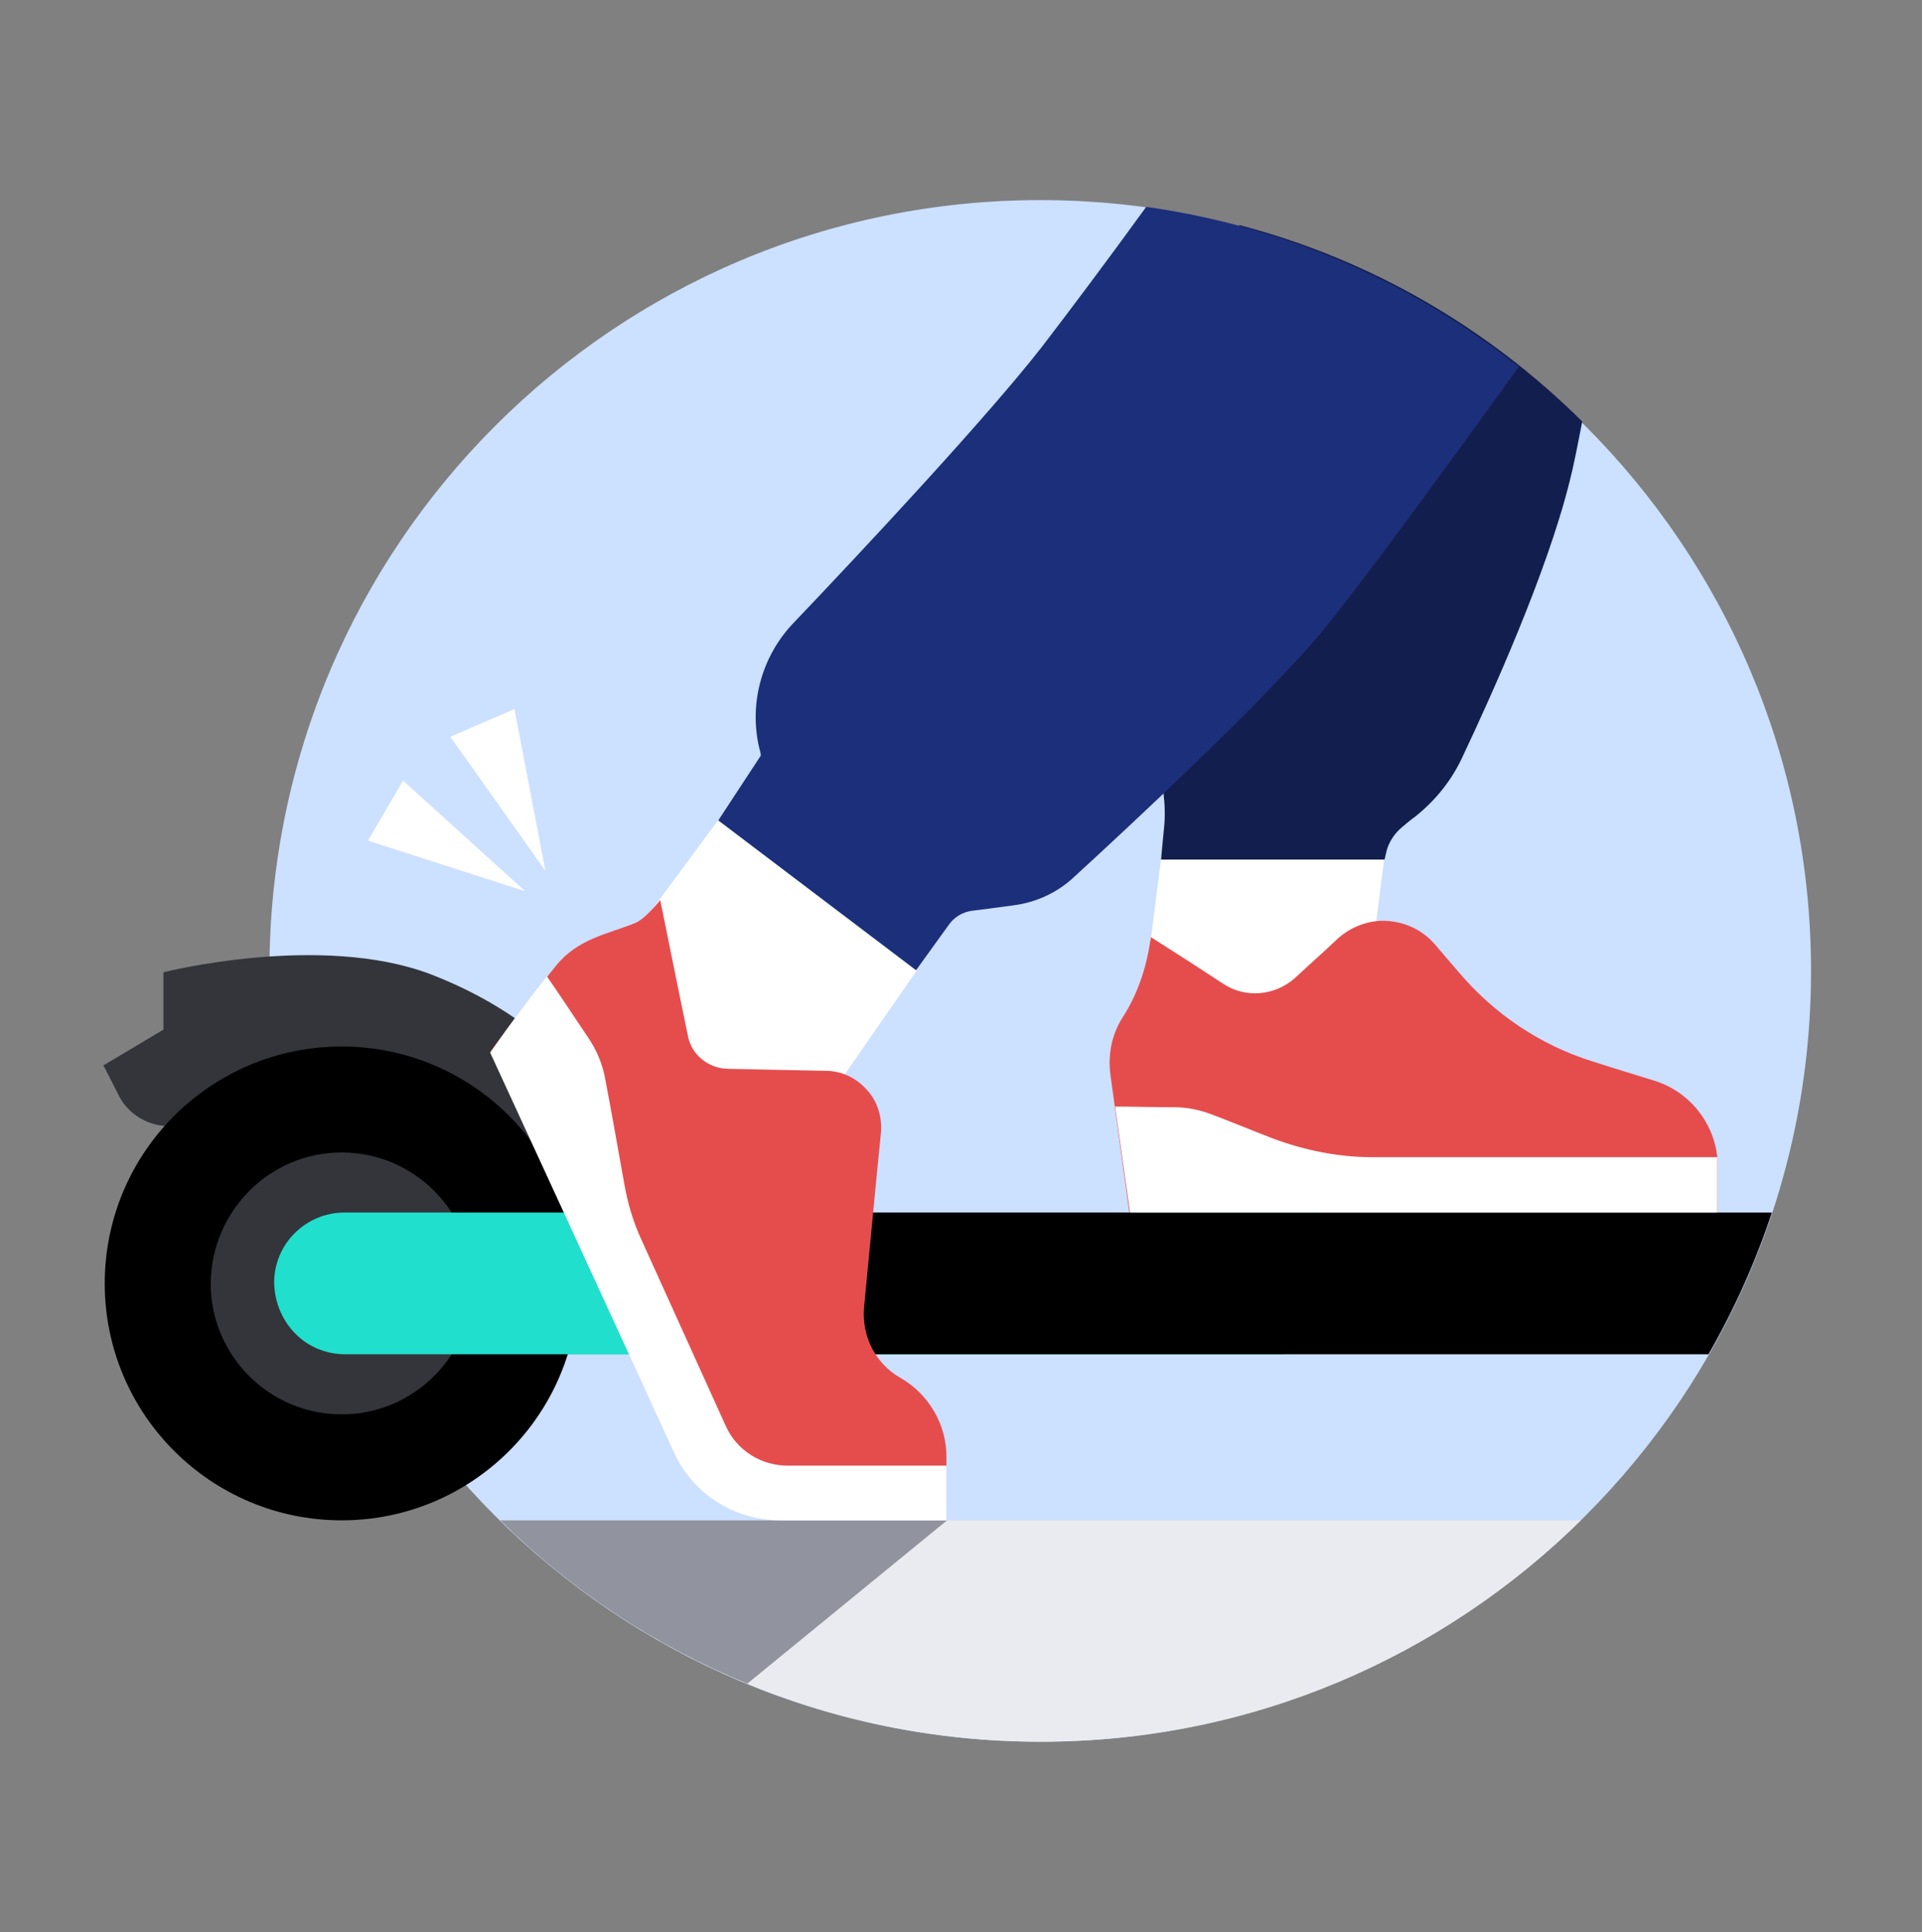 <svg width="192" height="193" viewBox="0 0 192 193" fill="none" xmlns="http://www.w3.org/2000/svg">
<rect x="0" y="0" width="192" height="193" fill="#808080" stroke="none"/>
<path d="M103.914 173.99C146.44 173.99 180.914 139.516 180.914 96.99C180.914 54.464 146.44 19.99 103.914 19.99C61.388 19.99 26.914 54.464 26.914 96.99C26.914 139.516 61.388 173.99 103.914 173.99Z" fill="#CCE0FF"/>
<path fill-rule="evenodd" clip-rule="evenodd" d="M34.87 127.399C35.072 123.893 37.027 121.129 39.387 121.129C58.064 121.129 131.962 121.129 131.962 121.129C131.962 121.129 131.962 125.444 131.962 129.287C131.962 130.905 131.558 132.389 130.749 133.535C130.007 134.681 128.928 135.288 127.849 135.288C112.409 135.288 57.322 135.288 39.792 135.288C38.376 135.288 37.095 134.411 36.083 132.928C35.274 131.445 34.802 129.422 34.87 127.399Z" fill="#20DFCC"/>
<path fill-rule="evenodd" clip-rule="evenodd" d="M116.861 78.92L114.164 100.092L136.212 102.047L139.314 77.639L116.861 78.92Z" fill="white"/>
<path fill-rule="evenodd" clip-rule="evenodd" d="M171.544 121.129V115.532C171.14 112.026 168.712 109.06 165.341 107.981C163.386 107.374 161.161 106.7 159.07 106.025C153.879 104.407 149.294 101.306 145.788 97.193C144.978 96.249 144.169 95.305 143.36 94.361C142.147 92.945 140.461 92.136 138.64 92.001C136.82 91.866 134.999 92.54 133.651 93.754C132.235 95.103 130.684 96.451 129.403 97.665C127.38 99.485 124.414 99.755 122.189 98.272C119.02 96.181 114.974 93.619 114.974 93.619C114.974 93.619 114.974 93.754 114.907 94.024C114.502 96.721 113.626 99.35 112.142 101.643C111.063 103.328 110.659 105.351 110.929 107.374C111.603 112.229 112.816 121.129 112.816 121.129H171.544Z" fill="#E54D4D"/>
<path fill-rule="evenodd" clip-rule="evenodd" d="M64.808 122.005H55.975C55.975 122.005 51.053 107.374 37.636 105.958C30.354 105.149 24.42 108.318 20.442 111.285C19.093 112.363 17.34 112.7 15.655 112.363C13.969 111.959 12.553 110.88 11.812 109.329C11.002 107.711 10.328 106.43 10.328 106.43L16.329 102.856V97.125C16.329 97.125 32.039 93.147 43.029 97.327C63.257 105.149 64.808 122.005 64.808 122.005Z" fill="#33353B"/>
<path d="M34.156 151.875C47.226 151.861 57.81 141.253 57.796 128.183C57.782 115.112 47.174 104.528 34.104 104.542C21.033 104.556 10.449 115.164 10.463 128.234C10.478 141.305 21.085 151.889 34.156 151.875Z" fill="black"/>
<path fill-rule="evenodd" clip-rule="evenodd" d="M34.127 115.128C41.342 115.128 47.208 120.994 47.208 128.208C47.208 135.423 41.342 141.289 34.127 141.289C26.913 141.289 21.047 135.423 21.047 128.208C21.114 120.994 26.913 115.128 34.127 115.128Z" fill="#33353B"/>
<path fill-rule="evenodd" clip-rule="evenodd" d="M27.387 128.006C27.454 124.163 30.623 121.129 34.399 121.129H70.269V135.288H34.534C32.578 135.288 30.758 134.546 29.41 133.13C28.128 131.782 27.387 129.961 27.387 128.006Z" fill="#20DFCC"/>
<path fill-rule="evenodd" clip-rule="evenodd" d="M91.644 96.856L73.709 122.747L60.156 97.597L72.225 81.28L91.644 96.856Z" fill="white"/>
<path fill-rule="evenodd" clip-rule="evenodd" d="M52.468 89.034L36.758 83.977L40.264 77.976L52.468 89.034Z" fill="white"/>
<path fill-rule="evenodd" clip-rule="evenodd" d="M54.491 87.011L44.984 73.594L51.39 70.829L54.491 87.011Z" fill="white"/>
<path d="M157.921 151.875C135.603 151.875 86.652 151.875 49.973 151.875C63.862 165.562 82.944 173.99 103.981 173.99C125.017 173.99 144.031 165.562 157.921 151.875Z" fill="#EAEBF0"/>
<path d="M49.973 151.875C56.985 158.82 65.346 164.348 74.65 168.192L94.608 151.875C94.541 151.875 72.425 151.875 49.973 151.875Z" fill="#91939E"/>
<path d="M64.606 121.129C64.606 121.129 65.684 124.298 66.831 127.669C68.381 132.254 72.629 135.288 77.416 135.288H170.666C173.228 130.838 175.386 126.051 177.004 121.129H64.606Z" fill="black"/>
<path d="M49.031 105.014C49.031 105.014 61.37 132.052 67.304 144.997C69.192 149.178 73.372 151.807 77.957 151.807H94.543V145.672C94.611 142.368 92.79 139.266 89.959 137.648C87.464 136.232 86.048 133.468 86.318 130.568C86.79 125.781 87.464 118.432 88.003 113.172C88.138 111.622 87.666 110.003 86.587 108.857C85.508 107.644 84.025 106.969 82.474 106.969C79.238 106.902 75.327 106.834 72.63 106.767C70.742 106.7 69.057 105.351 68.719 103.463C67.708 98.609 65.955 89.911 65.955 89.911C65.955 89.911 64.472 91.799 63.46 92.203C60.629 93.349 57.729 93.754 55.504 96.518C51.998 100.834 49.031 105.014 49.031 105.014Z" fill="#E54D4D"/>
<path d="M67.305 145.065C69.192 149.245 73.373 151.875 77.958 151.875H94.544V146.413H78.7C76.002 146.413 73.575 144.863 72.496 142.435C70.136 137.243 66.091 128.276 64.068 123.826C63.259 122.073 62.72 120.252 62.383 118.364C61.843 115.398 61.034 110.745 60.495 107.981C60.225 106.363 59.618 104.879 58.674 103.531C57.528 101.845 55.91 99.35 54.629 97.53C51.527 101.44 48.965 105.149 48.965 105.149C48.965 105.149 61.371 132.052 67.305 145.065Z" fill="white"/>
<path d="M171.542 121.129V115.6H137.155C133.716 115.6 130.345 114.925 127.109 113.712C125.018 112.903 122.726 111.959 121.108 111.352C119.894 110.88 118.613 110.61 117.332 110.61C115.579 110.61 113.017 110.543 111.398 110.543C112.073 115.33 112.882 121.129 112.882 121.129H171.542Z" fill="white"/>
<path d="M114.974 66.109C115.379 70.222 115.986 76.493 116.256 79.527C116.39 80.673 116.39 81.82 116.256 82.966C116.121 84.314 115.986 85.865 115.986 85.865H138.304C138.304 85.865 138.371 85.663 138.439 85.326C138.641 84.247 139.248 83.303 140.057 82.629C140.461 82.292 140.933 81.887 141.405 81.55C143.428 79.932 145.046 77.909 146.125 75.549C148.957 69.548 154.486 57.344 156.778 48.174C157.183 46.623 157.587 44.533 158.059 42.106C148.687 32.801 136.955 25.924 123.807 22.485C120.908 34.757 117.199 50.939 115.446 58.221C114.907 60.918 114.705 63.547 114.974 66.109Z" fill="#121E4E"/>
<path d="M79.171 62.334C76.069 65.637 74.788 70.357 75.867 74.807C76.002 75.212 76.002 75.481 76.002 75.481L71.754 81.954L91.51 96.923C91.51 96.923 93.6 94.024 94.814 92.338C95.353 91.596 96.162 91.124 97.038 90.989C98.117 90.855 99.736 90.652 101.151 90.45C103.444 90.18 105.669 89.169 107.355 87.551C112.951 82.426 125.694 70.559 131.628 63.615C134.999 59.636 143.562 47.972 151.721 36.644C141.202 28.284 128.459 22.62 114.502 20.665C110.591 26.059 106.748 31.183 104.051 34.689C98.522 41.769 86.183 54.984 79.171 62.334Z" fill="#1C2F7A"/>
</svg>
